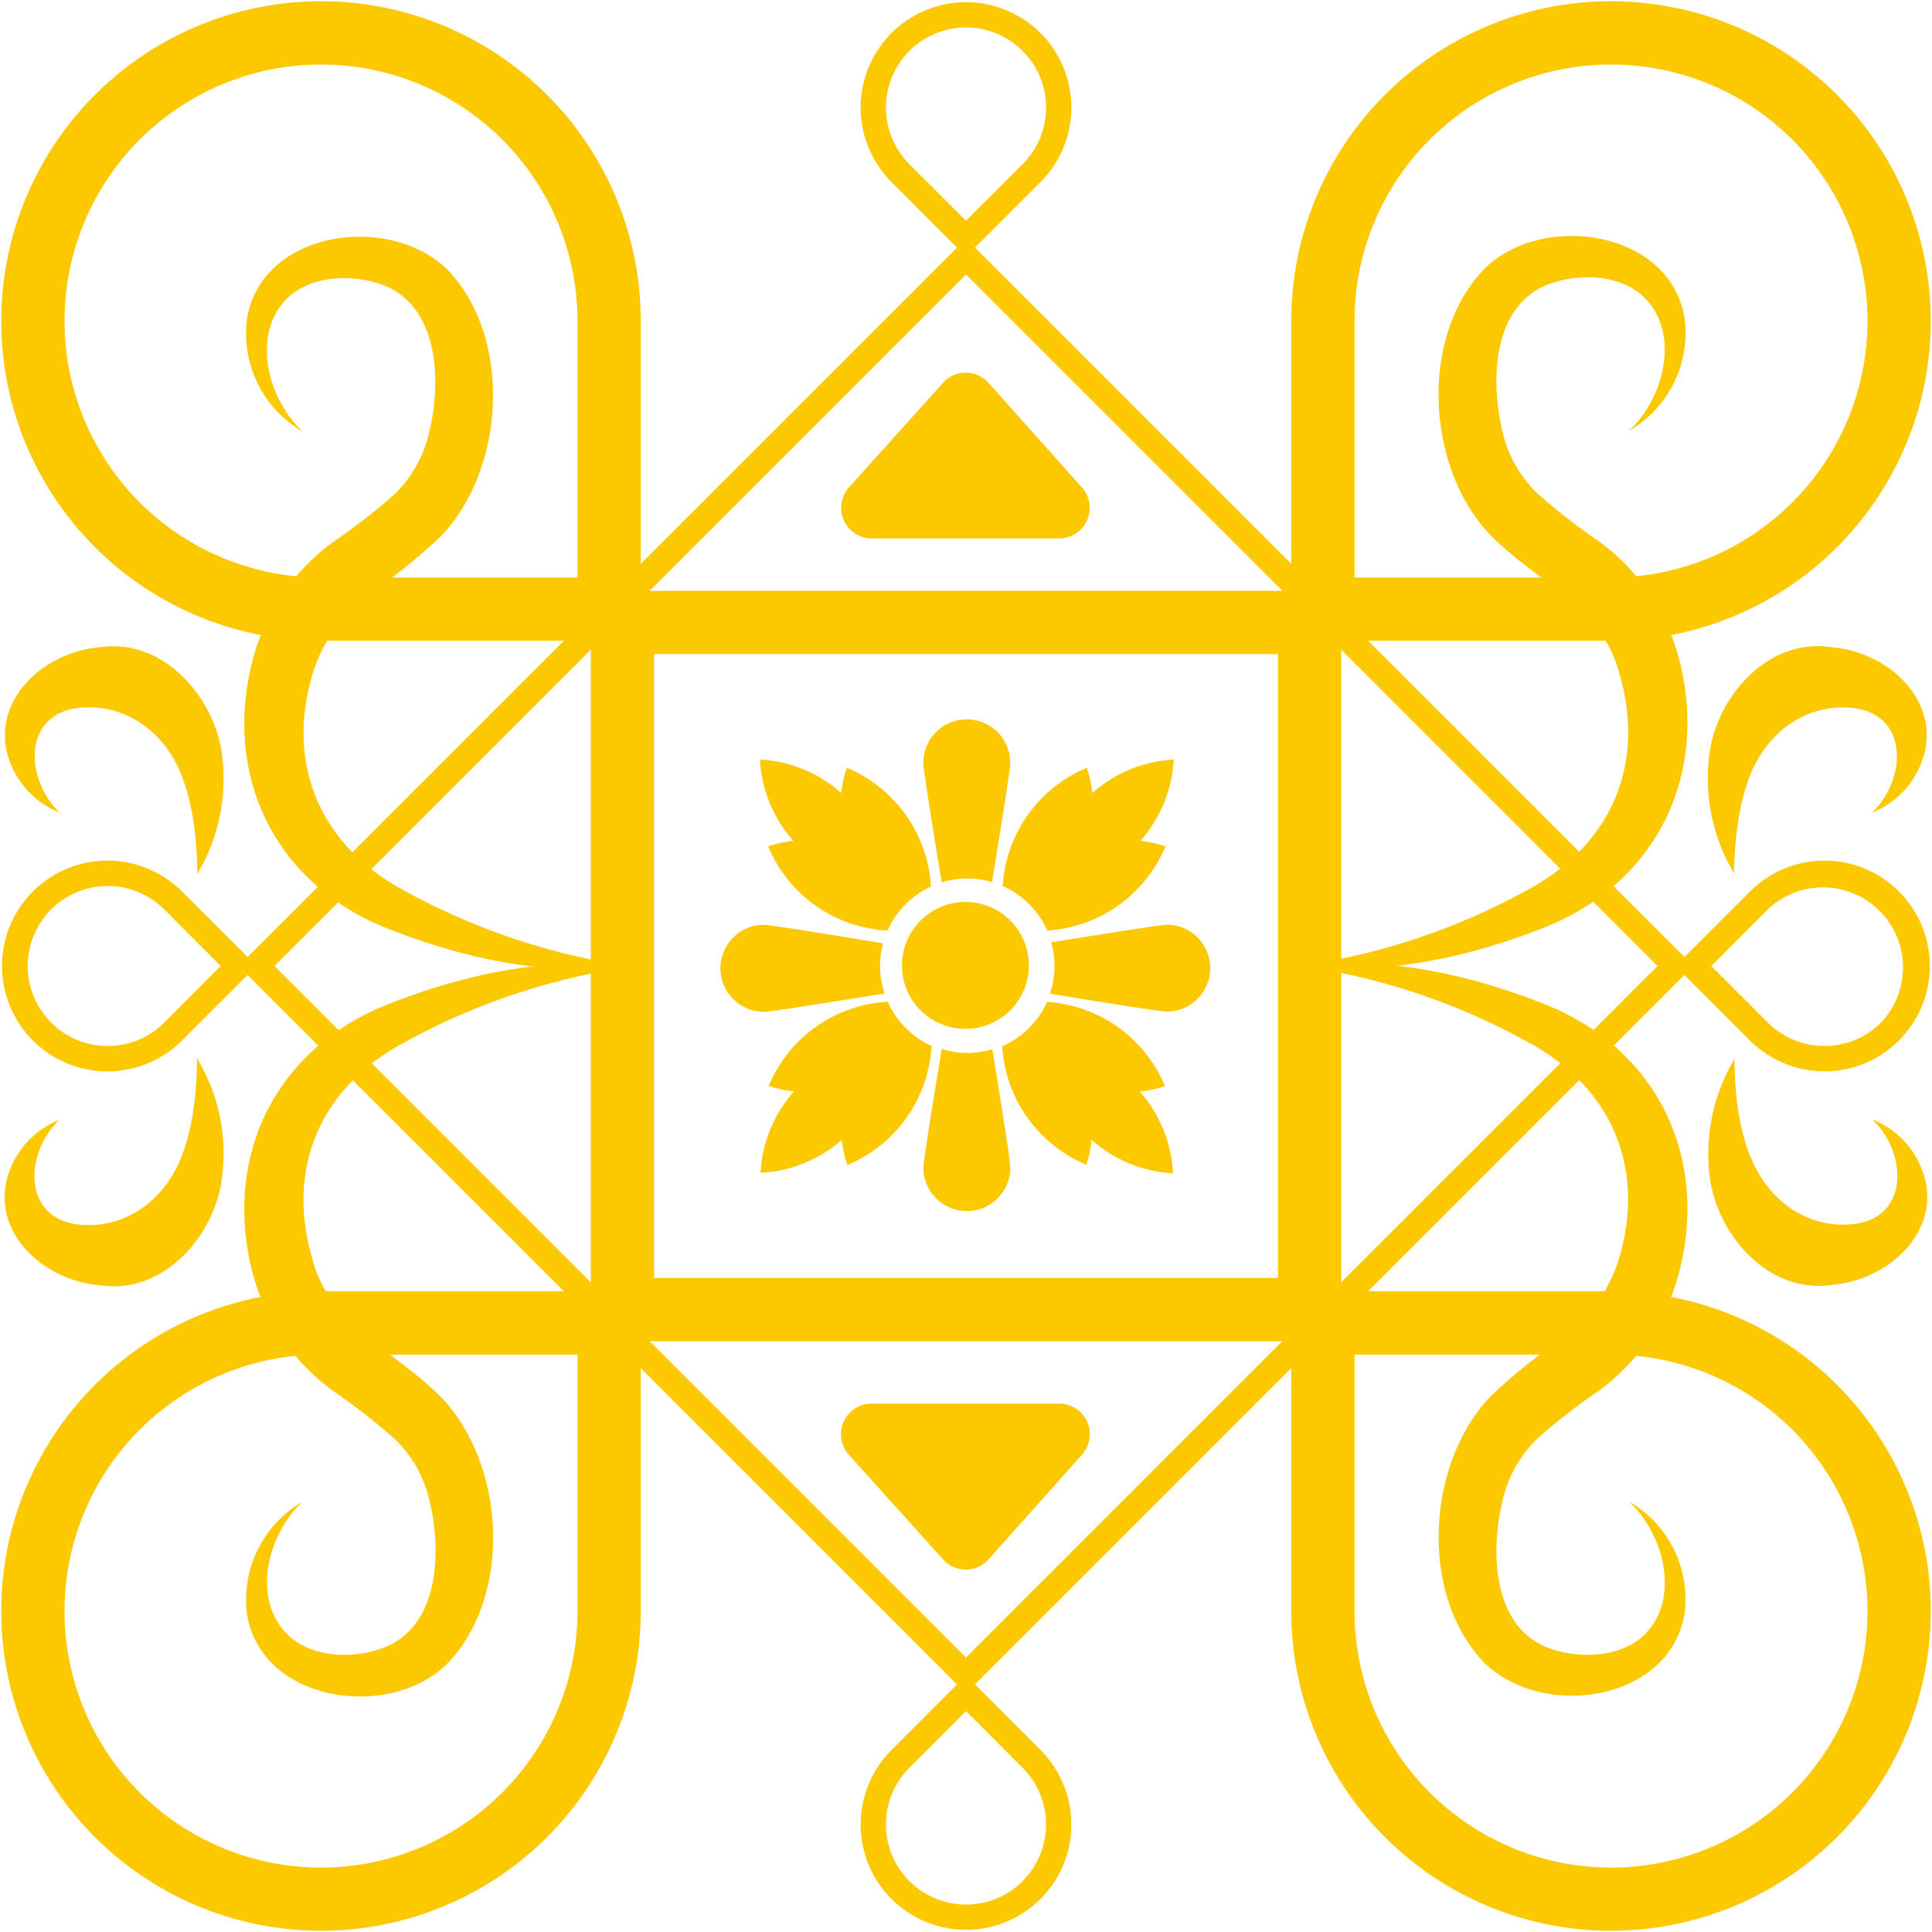 <svg xmlns="http://www.w3.org/2000/svg" width="200" height="200" viewBox="0 0 200 200">
  <g>
    <path d="M166.77,66.33a33.1,33.1,0,0,0,33.1-33.1h0A33.1,33.1,0,0,0,166.77.13h0a33.1,33.1,0,0,0-33.1,33.1V61.16H66.33V33.23A33.1,33.1,0,0,0,33.23.13h0A33.1,33.1,0,0,0,.13,33.23h0a33.1,33.1,0,0,0,33.1,33.1H61.16v67.34H33.23a33.1,33.1,0,0,0-33.1,33.1h0a33.1,33.1,0,0,0,33.1,33.1h0a33.1,33.1,0,0,0,33.1-33.1V138.84h67.34v27.93a33.1,33.1,0,0,0,33.1,33.1h0a33.1,33.1,0,0,0,33.1-33.1h0a33.1,33.1,0,0,0-33.1-33.1H138.84V66.33Zm-26.55-33.1a26.55,26.55,0,1,1,26.55,26.55H140.22ZM59.78,59.78H33.23A26.55,26.55,0,1,1,59.78,33.23Zm0,107a26.55,26.55,0,1,1-26.55-26.55H59.78Zm72.51-34.48H67.71V67.71h64.58Zm7.93,7.93h26.55a26.55,26.55,0,1,1-26.55,26.55Z" fill="#fcc800"/>
    <path d="M196.58,92.29a10.89,10.89,0,0,0-15.42,0l-6.79,6.78L100.93,25.63l6.78-6.79a10.9,10.9,0,0,0,0-15.42h0a10.91,10.91,0,0,0-15.42,0h0a10.9,10.9,0,0,0,0,15.42l6.78,6.79L25.63,99.07h0l-6.79-6.78a10.91,10.91,0,1,0,0,15.42l6.79-6.78,73.44,73.44h0l-6.78,6.79a10.9,10.9,0,0,0,0,15.42h0a10.91,10.91,0,0,0,15.42,0h0a10.9,10.9,0,0,0,0-15.42l-6.78-6.79,73.44-73.44,6.79,6.78a10.9,10.9,0,0,0,15.42-15.42ZM94.14,5.27A8.29,8.29,0,0,1,105.86,17L100,22.85,94.14,17A8.3,8.3,0,0,1,94.14,5.27ZM17,105.86a8.28,8.28,0,1,1,0-11.72L22.85,100Zm88.87,88.87A8.29,8.29,0,0,1,94.14,183l5.86-5.86,5.86,5.86A8.3,8.3,0,0,1,105.86,194.73ZM100,171.59,28.41,100,100,28.41,171.59,100Zm94.73-65.73a8.3,8.3,0,0,1-11.72,0L177.15,100,183,94.14a8.29,8.29,0,0,1,11.72,11.72Z" fill="#fcc800"/>
    <circle cx="99.94" cy="99.94" r="6.57" fill="#fcc800"/>
    <path d="M100.14,90.94a8.93,8.93,0,0,1,2.55.37c1-6.07,1.89-11.73,1.89-12.34a4.5,4.5,0,1,0-9,0c0,.61.9,6.29,1.9,12.37A9,9,0,0,1,100.14,90.94Z" fill="#fcc800"/>
    <path d="M120.82,95.73c-.61,0-6,.85-12,1.82a8.93,8.93,0,0,1,.34,2.44,9.09,9.09,0,0,1-.47,2.87c6,1,11.48,1.86,12.09,1.86a4.5,4.5,0,1,0,0-9Z" fill="#fcc800"/>
    <path d="M100.14,109a9,9,0,0,1-2.65-.4c-1,6-1.9,11.66-1.9,12.27a4.5,4.5,0,1,0,9,0c0-.61-.88-6.22-1.86-12.26A9.15,9.15,0,0,1,100.14,109Z" fill="#fcc800"/>
    <path d="M91.1,100a9.07,9.07,0,0,1,.31-2.35c-6.06-1-11.72-1.91-12.33-1.91a4.5,4.5,0,1,0,0,9c.62,0,6.37-.9,12.5-1.9A8.84,8.84,0,0,1,91.1,100Z" fill="#fcc800"/>
    <path d="M91.87,96.33a9.13,9.13,0,0,1,4.5-4.56,14.21,14.21,0,0,0-8.71-12.29,11.83,11.83,0,0,0-.57,2.61,13.76,13.76,0,0,0-8.42-3.46,13.76,13.76,0,0,0,3.46,8.42,11.83,11.83,0,0,0-2.61.57h0A14.18,14.18,0,0,0,91.87,96.33Z" fill="#fcc800"/>
    <path d="M118.05,87.05a13.81,13.81,0,0,0,3.45-8.42,13.78,13.78,0,0,0-8.42,3.46,11.83,11.83,0,0,0-.57-2.61,14.21,14.21,0,0,0-8.71,12.24,9.15,9.15,0,0,1,4.62,4.61,14.21,14.21,0,0,0,12.23-8.71h0A11.87,11.87,0,0,0,118.05,87.05Z" fill="#fcc800"/>
    <path d="M118,113a11.74,11.74,0,0,0,2.6-.57h0a14.2,14.2,0,0,0-12.2-8.71,9.13,9.13,0,0,1-4.65,4.59,14.2,14.2,0,0,0,8.71,12.26A11.74,11.74,0,0,0,113,118a13.87,13.87,0,0,0,8.43,3.46A13.87,13.87,0,0,0,118,113Z" fill="#fcc800"/>
    <path d="M91.9,103.7a14.2,14.2,0,0,0-12.32,8.71h0a11.83,11.83,0,0,0,2.61.57,13.81,13.81,0,0,0-3.46,8.43A13.84,13.84,0,0,0,87.15,118a11.74,11.74,0,0,0,.57,2.6,14.19,14.19,0,0,0,8.71-12.32A9.09,9.09,0,0,1,91.9,103.7Z" fill="#fcc800"/>
    <path d="M134.51,100a68.77,68.77,0,0,0,23.84-8c8.5-4.66,12-12.93,9.31-22.2-1.85-7.07-8.14-9.23-13.23-14.26-6.78-6.88-7.62-20.64-.75-27.73,6-5.91,19.24-4,20.71,5.15a11.68,11.68,0,0,1-5.75,11.63c3.79-3.52,5.34-10.41,1.36-14-2.58-2.28-6.95-2.34-10.09-1-5.57,2.46-5.62,10.33-4.27,15.51A12.94,12.94,0,0,0,159.06,51a61.86,61.86,0,0,0,6.41,5,22,22,0,0,1,8.31,12.08c3.14,11.89-2.08,23-13.46,27.75-8.15,3.3-17.08,5.23-25.81,4.12Z" fill="#fcc800"/>
    <path d="M179.54,90.45a19.13,19.13,0,0,1-2.61-12.17c.66-6,6-12.31,12.69-11.28,6.54.56,12.24,6.59,8.8,13a9,9,0,0,1-4.63,4.12c3.64-3.48,3.85-10.29-2.15-10.85-4.44-.38-8.23,2.18-10.15,6.25-1.42,3.07-1.9,6.93-2,10.94Z" fill="#fcc800"/>
    <path d="M134.51,100c8.73-1.11,17.66.82,25.81,4.12,11.39,4.75,16.6,15.85,13.46,27.75A22,22,0,0,1,165.47,144a61.86,61.86,0,0,0-6.41,5,12.94,12.94,0,0,0-3.42,5.93c-1.35,5.19-1.3,13.05,4.27,15.51,3.14,1.31,7.51,1.25,10.09-1,4-3.58,2.43-10.45-1.36-14A11.68,11.68,0,0,1,174.39,167c-1.48,9.16-14.66,11.06-20.71,5.15-6.87-7.08-6-20.85.75-27.73a62.23,62.23,0,0,1,7-5.66,16.1,16.1,0,0,0,6.21-8.6c2.72-9.25-.81-17.56-9.31-22.2a68.77,68.77,0,0,0-23.84-8Z" fill="#fcc800"/>
    <path d="M179.54,109.55c.05,4,.53,7.87,2,10.94,1.92,4.07,5.71,6.63,10.15,6.25,6-.56,5.79-7.37,2.14-10.85a8.94,8.94,0,0,1,4.64,4.12c3.44,6.4-2.26,12.43-8.8,13-6.67,1-12-5.33-12.69-11.28a19.13,19.13,0,0,1,2.61-12.17Z" fill="#fcc800"/>
    <path d="M65.45,100.05c-8.72,1.11-17.66-.82-25.8-4.12-11.39-4.75-16.6-15.85-13.46-27.75A22,22,0,0,1,34.5,56.1a64.09,64.09,0,0,0,6.41-5,12.94,12.94,0,0,0,3.42-5.93c1.35-5.19,1.29-13-4.28-15.51-3.14-1.31-7.5-1.25-10.08,1-4,3.58-2.44,10.45,1.35,14A11.71,11.71,0,0,1,25.57,33C27.05,23.87,40.23,22,46.29,27.88c6.86,7.09,6,20.85-.75,27.73a61.14,61.14,0,0,1-7,5.66,16,16,0,0,0-6.21,8.6c-2.73,9.25.81,17.56,9.3,22.2a68.84,68.84,0,0,0,23.84,8Z" fill="#fcc800"/>
    <path d="M20.43,90.51c-.05-4-.53-7.88-1.95-11-1.92-4.07-5.71-6.63-10.16-6.25-6,.56-5.79,7.37-2.14,10.85A9,9,0,0,1,1.54,80c-3.43-6.4,2.26-12.43,8.81-13C17,66,22.38,72.38,23,78.33a19.17,19.17,0,0,1-2.6,12.18Z" fill="#fcc800"/>
    <path d="M65.45,100.05a68.84,68.84,0,0,0-23.84,8c-8.5,4.66-12,12.93-9.3,22.2,1.84,7.07,8.13,9.23,13.23,14.26,6.77,6.88,7.62,20.64.75,27.73-6,5.91-19.24,4-20.72-5.15a11.71,11.71,0,0,1,5.75-11.63C27.53,159,26,165.85,30,169.42c2.58,2.28,6.94,2.34,10.08,1,5.57-2.46,5.63-10.33,4.28-15.51A12.94,12.94,0,0,0,40.91,149a64.09,64.09,0,0,0-6.41-5,22,22,0,0,1-8.31-12.08c-3.15-11.89,2.08-23,13.46-27.75,8.14-3.3,17.08-5.23,25.8-4.12Z" fill="#fcc800"/>
    <path d="M20.43,109.6A19.12,19.12,0,0,1,23,121.77c-.65,6-6,12.31-12.68,11.28-6.54-.56-12.24-6.59-8.81-13a9,9,0,0,1,4.64-4.12c-3.65,3.48-3.85,10.29,2.14,10.85,4.45.39,8.24-2.18,10.16-6.25,1.42-3.07,1.9-6.93,1.95-10.94Z" fill="#fcc800"/>
    <path d="M97.64,39.61,87.89,50.45a3.17,3.17,0,0,0,2.36,5.29h19.42A3.17,3.17,0,0,0,112,50.46l-9.68-10.84A3.16,3.16,0,0,0,97.64,39.61Z" fill="#fcc800"/>
    <path d="M97.62,161.43l-9.75-10.84a3.17,3.17,0,0,1,2.36-5.29h19.42a3.17,3.17,0,0,1,2.36,5.28l-9.67,10.84A3.17,3.17,0,0,1,97.62,161.43Z" fill="#fcc800"/>
  </g>
</svg>
